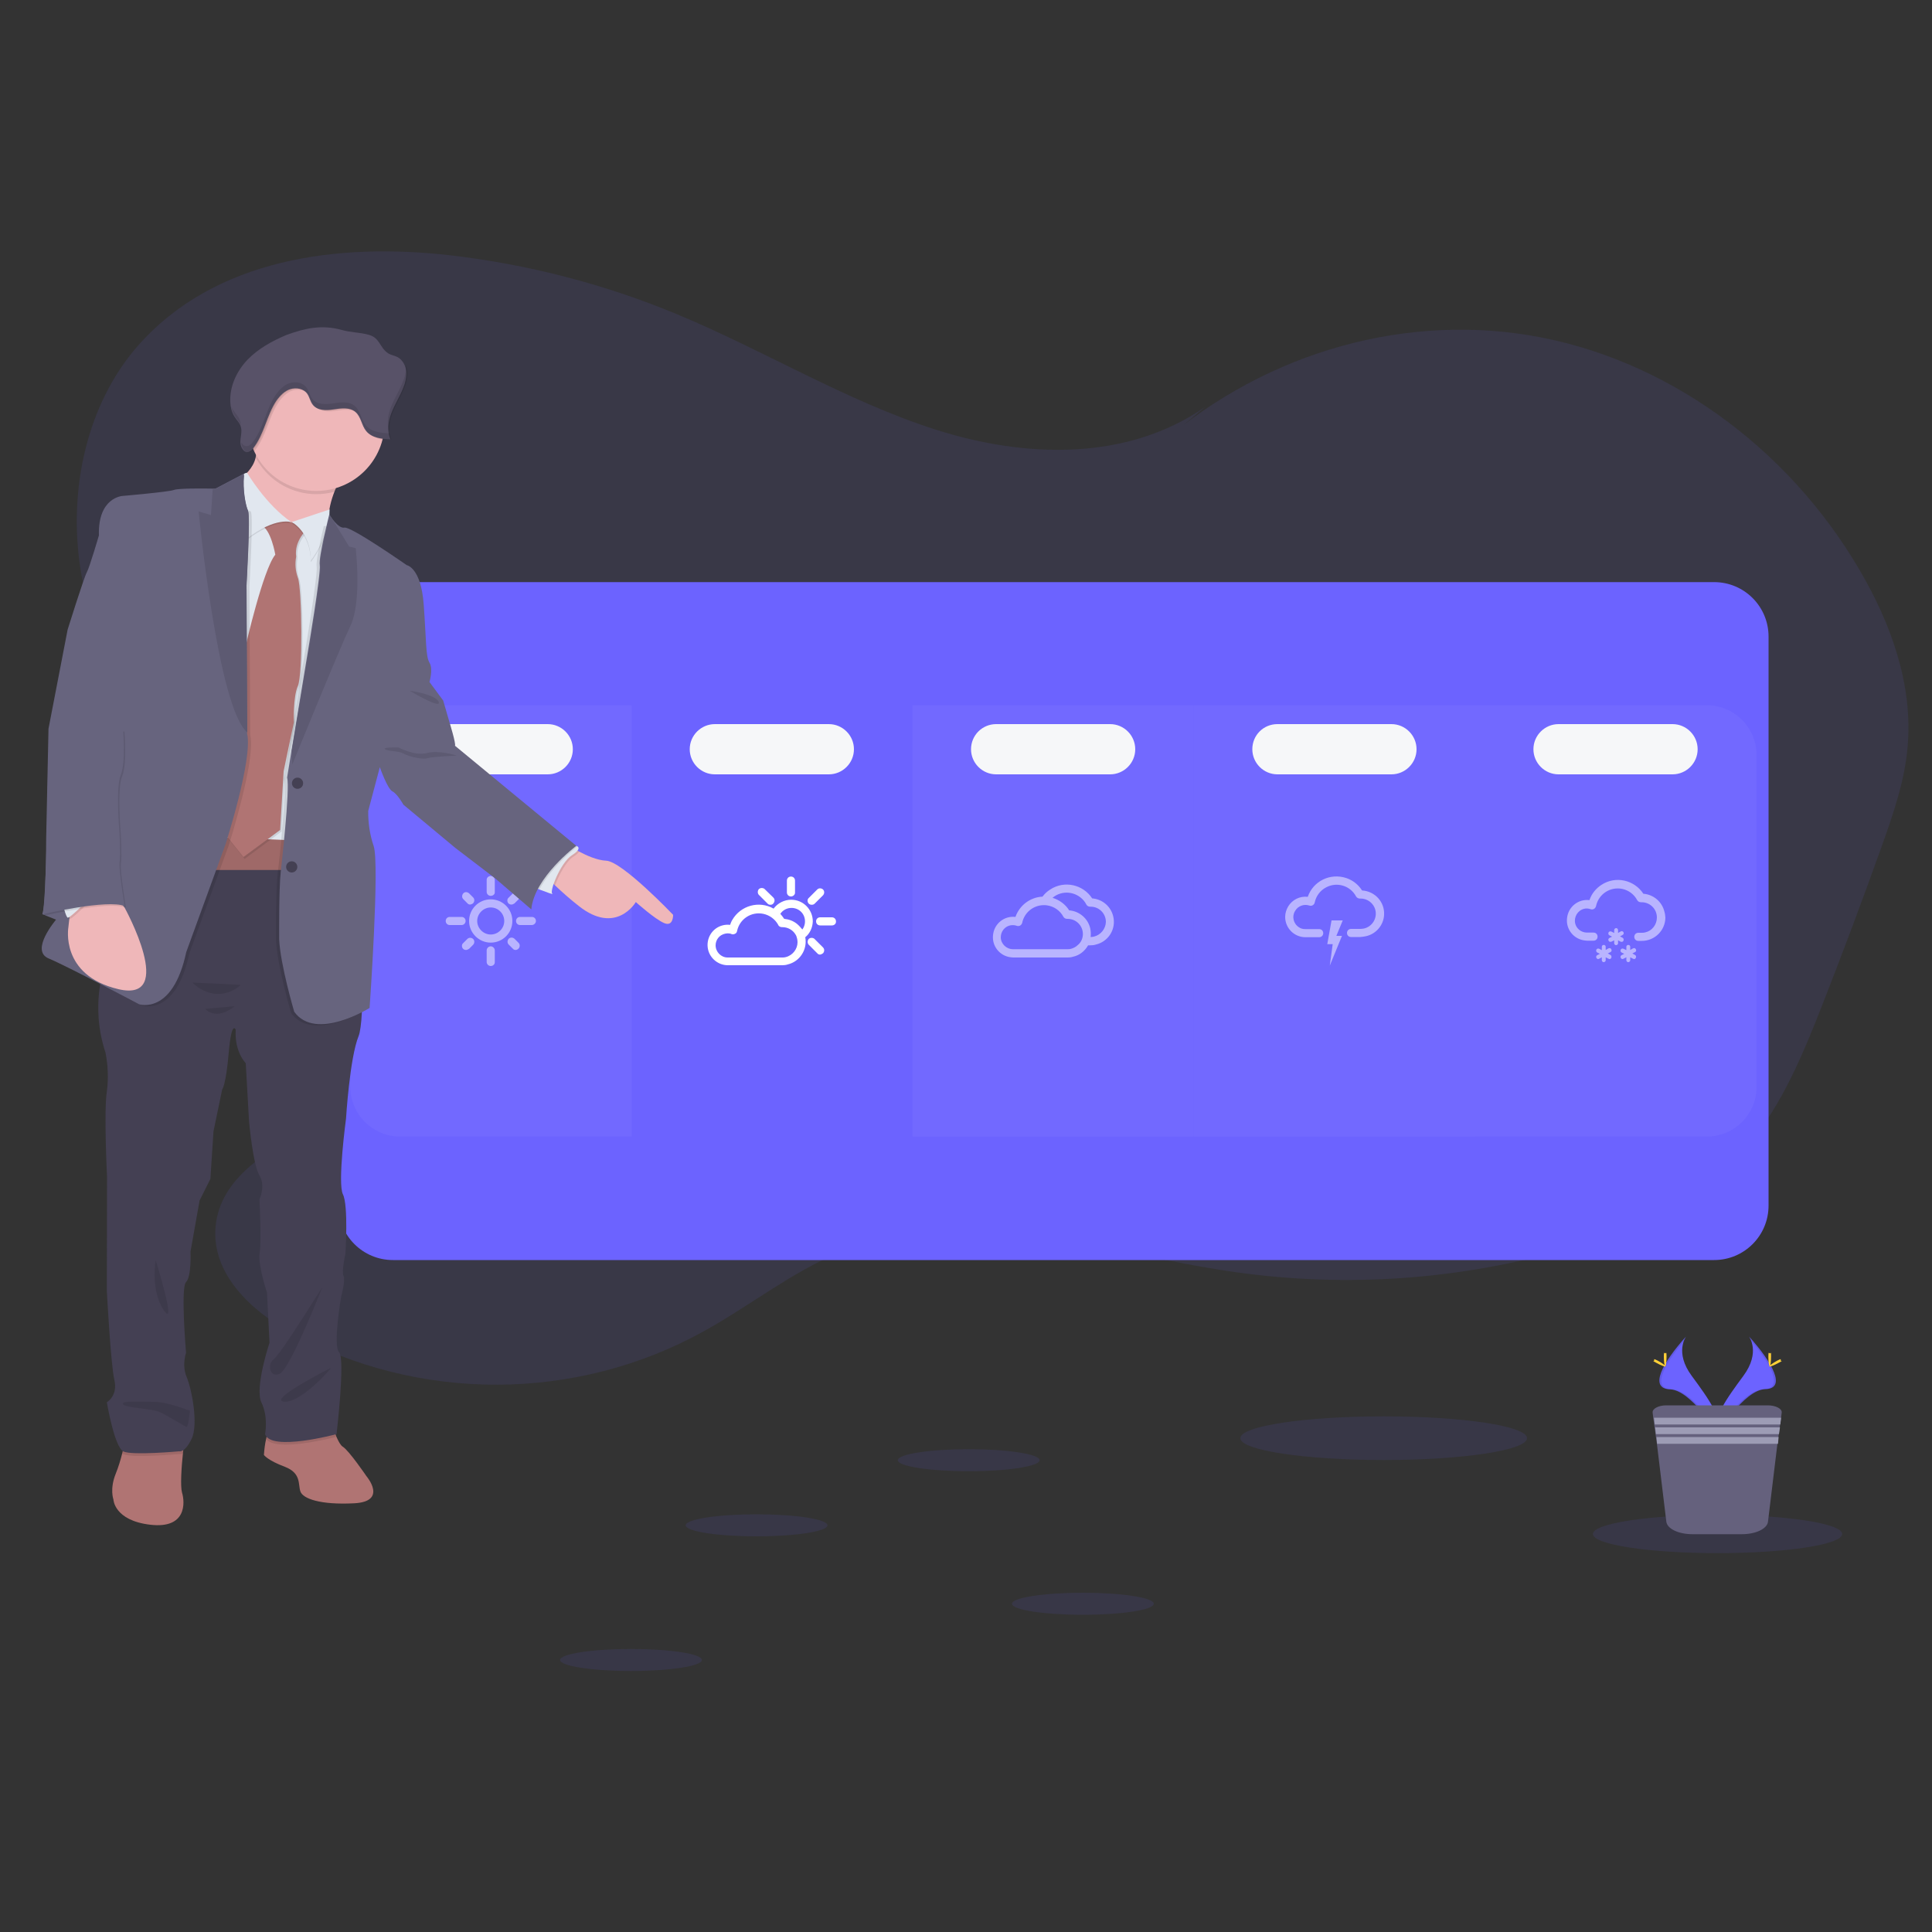 <?xml version="1.0" encoding="utf-8"?>
<!-- Generator: Adobe Illustrator 19.0.0, SVG Export Plug-In . SVG Version: 6.00 Build 0)  -->
<svg version="1.1" xmlns="http://www.w3.org/2000/svg" xmlns:xlink="http://www.w3.org/1999/xlink" x="0px" y="0px"
	 viewBox="-917 917.7 1000 1000" style="enable-background:new -917 917.7 1000 1000;" xml:space="preserve">
<rect x="-917" y="917.7" width="1000" height="1000" fill="#333333" stroke="none"/>
<style type="text/css">
	.st0{opacity:0.1;enable-background:new    ;}
	.st1{fill:#6C63FF;}
	.st2{opacity:0.1;fill:#6C63FF;enable-background:new    ;}
	.st3{fill:#FFD037;}
	.st4{fill:#65617D;}
	.st5{fill:#9D9CB5;}
	.st6{opacity:0.2;}
	.st7{opacity:0.2;fill:#FFFFFF;enable-background:new    ;}
	.st8{opacity:0.2;fill:#6C63FF;enable-background:new    ;}
	.st9{fill:#FFFFFF;}
	.st10{opacity:0.5;}
	.st11{fill:#F6F7F9;}
	.st12{fill:#B07473;}
	.st13{fill:#EFB7B9;}
	.st14{fill:#444053;}
	.st15{fill:#E1E7EF;}
	.st16{fill:#67647E;}
	.st17{fill:#585268;}
	.st18{opacity:0.1;}
</style>
<g id="_x23_background">
	<g class="st0">
		<g>
			<path class="st1" d="M-293.2,1128.3c-40.7,28.3-93.5,26.5-139.7,11.7c-46.2-14.8-88.7-41-133.8-59.7
				c-37.5-15.6-77.1-25.8-117.6-30.5c-57.4-6.5-121.6,1.4-161.6,47.2c-44.5,51-41.2,142.9,7.1,189.8c24.5,23.8,56.6,35.5,84.6,54.1
				c28,18.6,53.9,49.4,51.6,85.3c-2.2,33.2-27.9,58.7-54.5,74.7c-20.5,12.4-45.8,25.8-48.3,51.5c-2.4,24.8,18.9,44.1,39.1,55.2
				c66.2,36.1,147.8,35.7,213.7-0.9c23.5-13,45.2-30.4,69.8-40.6c64.8-26.7,136.2,0.2,204.8,10c58.3,8.3,117.7,4,174.2-12.6
				c34-9.9,68.1-25.3,92-53.6c17.2-20.4,28-46.5,38-72c10.7-27.3,21-54.8,30.9-82.5c5.9-16.6,11.8-33.5,13.3-51.4
				c2.8-32.2-8.9-64.1-24.9-91.3C7.8,1148.2-56,1102.8-125.1,1091.3s-142.3,11-195.9,60.3"/>
		</g>
	</g>
</g>
<g id="_x23_accessory_x28_have_x5B_plant_x5D__x29_">
	<g>
		<g>
			<ellipse class="st2" cx="-200.8" cy="1662.1" rx="74.2" ry="11.3"/>
			<ellipse class="st2" cx="-590.4" cy="1776.9" rx="36.7" ry="5.7"/>
			<ellipse class="st2" cx="-356.5" cy="1747.8" rx="36.7" ry="5.7"/>
			<ellipse class="st2" cx="-525.4" cy="1707.2" rx="36.7" ry="5.7"/>
			<ellipse class="st2" cx="-415.6" cy="1673.5" rx="36.7" ry="5.7"/>
			<path class="st1" d="M-11.7,1609.5c0,0,6.1,8.1-2.9,20.3c-9,12.2-16.4,22.4-13.4,29.9c0,0,13.6-22.6,24.7-23
				C7.8,1636.5,0.5,1623-11.7,1609.5z"/>
			<path class="st0" d="M-11.7,1609.5c0.6,0.7,0.9,1.7,1.3,2.5c10.8,12.7,16.5,24.5,6.1,24.8c-9.7,0.3-21.3,17.6-24.1,21.9
				c0.1,0.4,0.2,0.7,0.4,1c0,0,13.6-22.6,24.7-23C7.7,1636.6,0.5,1623-11.7,1609.5z"/>
			<path class="st3" d="M-0.3,1619.7c0,2.9-0.3,5.1-0.7,5.1s-0.7-2.3-0.7-5.1c0-2.8,0.4-1.5,0.8-1.5
				C-0.4,1618.2-0.3,1616.9-0.3,1619.7z"/>
			<path class="st3" d="M3.6,1623.1c-2.5,1.4-4.6,2.1-4.8,1.9c-0.2-0.3,1.7-1.8,4.2-3.1c2.5-1.3,1.5-0.4,1.7,0
				C4.9,1622.3,6.2,1621.8,3.6,1623.1z"/>
			<path class="st1" d="M-44.3,1609.5c0,0-6.1,8.1,2.9,20.3c9,12.2,16.4,22.5,13.5,30c0,0-13.7-22.6-24.7-23
				C-63.7,1636.4-56.5,1623-44.3,1609.5z"/>
			<path class="st0" d="M-44.3,1609.5c-0.6,0.7-0.9,1.7-1.2,2.5c-10.8,12.7-16.5,24.5-6.2,24.8c9.7,0.3,21.3,17.6,24.1,21.9
				c-0.1,0.4-0.2,0.7-0.3,1c0,0-13.7-22.6-24.7-23C-63.7,1636.4-56.5,1623-44.3,1609.5z"/>
			<path class="st3" d="M-55.8,1619.7c0,2.9,0.3,5.1,0.7,5.1s0.7-2.3,0.7-5.1c0-2.8-0.4-1.5-0.7-1.5
				C-55.5,1618.2-55.8,1616.9-55.8,1619.7z"/>
			<path class="st3" d="M-59.7,1623.1c2.5,1.4,4.6,2.1,4.8,1.9c0.2-0.3-1.7-1.8-4.2-3.1c-2.5-1.3-1.5-0.4-1.7,0
				C-60.9,1622.3-62.2,1621.8-59.7,1623.1z"/>
			<ellipse class="st2" cx="-28" cy="1711.7" rx="64.5" ry="9.9"/>
			<path class="st4" d="M5.2,1648.9l-0.3,2.5l-0.5,3.5l-0.2,1.5l-0.5,3.5l-0.2,1.5l-0.5,3.5l-4.9,40.5c-0.5,3.6-6.3,6.4-13.5,6.4
				H-41c-7.2,0-13-2.8-13.5-6.4l-4.9-40.5l-0.5-3.5l-0.2-1.5l-0.5-3.5l-0.2-1.5l-0.5-3.5l-0.3-2.5c-0.3-2,3-3.8,7-3.8h52.5
				C2.2,1645.1,5.5,1646.9,5.2,1648.9z"/>
			<polygon class="st5" points="4.9,1651.5 4.5,1655 -60.5,1655 -60.9,1651.5 			"/>
			<polygon class="st5" points="4.3,1656.5 3.8,1660 -59.9,1660 -60.3,1656.5 			"/>
			<polygon class="st5" points="3.6,1661.5 3.3,1665 -59.3,1665 -59.6,1661.5 			"/>
		</g>
	</g>
</g>
<g id="_x23_other_x28_have_x5B_bulletin_x5D__x29_">
	<path class="st1" d="M-713.6,1219h683.8c15.6,0,28.2,12.6,28.2,28.2v294.5c0,15.6-12.6,28.2-28.2,28.2h-683.8
		c-15.6,0-28.2-12.6-28.2-28.2v-294.6C-741.9,1231.6-729.2,1219-713.6,1219z"/>
	<g class="st6">
		<path class="st7" d="M-590.1,1506h-119.7c-14.3,0-25.9-11.6-25.9-25.9l0,0v-171.4c0-14.3,11.6-25.9,25.9-25.9l0,0h119.7V1506z"/>
	</g>
	<g class="st6">
		<path class="st7" d="M-33.7,1506h-119.7v-223.3h119.7c14.3,0,25.9,11.6,25.9,25.9l0,0v171.5C-7.7,1494.4-19.3,1506-33.7,1506z"/>
	</g>
	<g class="st6">
		<rect x="-299" y="1282.7" class="st7" width="145.6" height="223.3"/>
	</g>
	<g class="st6">
		<rect x="-444.7" y="1282.7" class="st7" width="145.6" height="223.3"/>
	</g>
	<g class="st6">
		<rect x="-590.4" y="1282.7" class="st8" width="145.6" height="223.3"/>
	</g>
	<path class="st9" d="M-507.6,1381.7c-1.2,0-2.1-0.9-2.1-2.1l0,0v-6.1c0-1.2,0.9-2.1,2.1-2.1s2.1,0.9,2.1,2.1l0,0v6.1
		C-505.4,1380.7-506.4,1381.7-507.6,1381.7z"/>
	<path class="st9" d="M-518.3,1386c-0.6,0-1.1-0.2-1.5-0.7l-4.3-4.3c-0.8-0.7-0.9-2.1-0.2-3c0.7-0.8,2.1-0.9,3-0.2
		c0.1,0.1,0.1,0.1,0.2,0.2l4.4,4.3c0.8,0.8,0.8,2.1,0,3C-517.1,1385.9-517.7,1386-518.3,1386L-518.3,1386z"/>
	<path class="st9" d="M-492.5,1411.8c-0.6,0-1.1-0.2-1.5-0.7l-4.3-4.3c-0.8-0.7-0.9-2.1-0.2-3c0.7-0.8,2.1-0.9,3-0.2
		c0.1,0.1,0.1,0.1,0.2,0.2l4.3,4.3c0.8,0.8,0.8,2.1,0,3C-491.5,1411.5-492,1411.7-492.5,1411.8L-492.5,1411.8z"/>
	<path class="st9" d="M-486.4,1396.7h-6.1c-1.2,0-2.1-0.9-2.1-2.1c0-1.2,0.9-2.1,2.1-2.1h6.1c1.2,0,2.1,0.9,2.1,2.1
		C-484.2,1395.8-485.2,1396.7-486.4,1396.7L-486.4,1396.7z"/>
	<path class="st9" d="M-496.9,1386c-1.2,0-2.1-0.9-2.1-2.1c0-0.6,0.2-1.1,0.7-1.5l4.3-4.3c0.8-0.8,2.1-0.8,3,0c0.8,0.8,0.8,2.1,0,3
		l0,0l-4.3,4.3C-495.8,1385.9-496.3,1386-496.9,1386z"/>
	<path class="st9" d="M-496.3,1394.6c0-6.1-4.9-11.2-11.2-11.2c-3.6,0-7,1.8-9.1,4.6c-7.5-4.3-17.1-1.6-21.4,5.9
		c-0.5,0.8-0.8,1.7-1.1,2.5c-1.2-0.1-2.4-0.1-3.6,0.2c-5.7,1.3-9.1,7-7.8,12.6c1.1,4.7,5.4,8.1,10.2,8.1h28.2c0.9,0,1.9-0.1,2.8-0.4
		c6.3-1.5,10.3-7.7,9.1-14.1C-497.8,1400.9-496.4,1397.8-496.3,1394.6z M-510.3,1413.1c-0.7,0.2-1.2,0.2-1.9,0.2h-28.2
		c-3.4,0-6.2-2.9-6.2-6.3c0-2.9,2-5.4,4.8-6c0.5-0.1,0.9-0.2,1.5-0.2c0.7,0,1.4,0.1,2,0.4c0.6,0.2,1.2,0.1,1.8-0.2
		c0.6-0.3,0.9-0.8,1-1.4c1.3-6.2,7.3-10.2,13.6-8.9c3.3,0.7,6.1,2.8,7.7,5.7v0.1c0.4,0.7,1.1,1.1,2,1.1h0.2c2.7,0,5.3,1.4,6.7,3.7
		c0.5,0.7,0.7,1.5,0.9,2.3c0.1,0.6,0.2,1.1,0.2,1.8C-504.2,1408.9-506.7,1412.2-510.3,1413.1z M-504.6,1395.8
		c-1.9-1.5-4.2-2.3-6.5-2.5c-0.6-0.9-1.3-1.8-2-2.6c2.1-3.2,6.5-4,9.7-1.9s4,6.5,1.9,9.7c-0.1,0.1-0.1,0.2-0.2,0.3
		C-502.6,1397.7-503.6,1396.6-504.6,1395.8z"/>
	<g class="st10">
		<path class="st9" d="M-340.8,1392c-1.2-5.1-5.6-8.9-10.9-9.3c-4.7-7.2-14.4-9.4-21.7-4.6c-1.6,1-2.9,2.2-4,3.7
			c-6.4,0.3-11.9,4.5-14,10.5c-5.8-0.7-11,3.5-11.6,9.3c-0.7,5.8,3.5,11,9.3,11.6c0.4,0,0.7,0.1,1.1,0.1h28.2c0.9,0,1.9-0.1,2.8-0.4
			c3.3-0.7,6.1-2.9,7.8-5.9h1.2c0.9,0,1.9-0.1,2.8-0.4C-343.3,1405.1-339.2,1398.6-340.8,1392L-340.8,1392z M-359.2,1406.9
			c-0.9,0.9-2.1,1.5-3.4,1.9c-0.7,0.2-1.2,0.2-1.9,0.2h-28.2c-3.4,0-6.3-2.8-6.3-6.2c0-2.9,2-5.5,4.8-6.1c0.9-0.2,1.9-0.2,2.8,0
			c0.2,0.1,0.5,0.1,0.7,0.2c1.1,0.4,2.3-0.2,2.7-1.3c0-0.1,0.1-0.2,0.1-0.3c1.1-5.3,5.8-9.1,11.2-9.1c0.6,0,1,0,1.6,0.1
			c3.6,0.5,6.8,2.7,8.5,5.9c0.4,0.7,1.1,1.1,2,1.1h0.2c4.4,0,7.9,3.5,7.9,7.9C-356.5,1403.3-357.4,1405.5-359.2,1406.9
			L-359.2,1406.9z M-350.8,1402.5c-0.6,0.1-1.1,0.2-1.7,0.2c0.2-1.5,0.1-3-0.2-4.5c-1.2-5.1-5.6-8.9-10.9-9.3
			c-2-3.2-5.1-5.4-8.6-6.5c4.8-4.1,12.1-3.4,16.2,1.5c0.5,0.6,0.9,1.2,1.3,2c0.4,0.7,1.1,1.1,2,1.1h0.2c4.4,0,7.9,3.5,7.9,7.9
			C-344.7,1398.4-347.2,1401.6-350.8,1402.5L-350.8,1402.5z"/>
	</g>
	<g class="st10">
		<path class="st9" d="M-70.7,1412l-1.4-0.8l1.4-0.7c0.6-0.3,0.7-0.9,0.4-1.5c-0.3-0.6-0.9-0.7-1.5-0.4l0,0l-1.4,0.8v-1.5
			c0.1-0.6-0.4-1.1-0.9-1.1c-0.6-0.1-1.1,0.4-1.1,0.9c0,0.1,0,0.1,0,0.2v1.6l-1.4-0.7c-0.6-0.3-1.2-0.1-1.5,0.4
			c-0.3,0.6-0.1,1.2,0.4,1.5l1.4,0.7l-1.4,0.7c-0.5,0.3-0.7,0.9-0.4,1.4l0,0c0.2,0.4,0.6,0.6,0.9,0.6c0.2,0,0.4-0.1,0.6-0.2l1.4-0.7
			v1.6c0.1,0.6,0.6,1,1.1,0.9c0.5-0.1,0.9-0.5,0.9-0.9v-1.6l1.4,0.7c0.2,0.1,0.4,0.2,0.6,0.2c0.4,0,0.7-0.2,0.9-0.6
			C-70.1,1413-70.1,1412.3-70.7,1412L-70.7,1412z"/>
		<path class="st9" d="M-77.1,1403.1l-1.4-0.7l1.4-0.8c0.5-0.3,0.7-0.9,0.4-1.4l0,0c-0.3-0.5-0.9-0.7-1.4-0.4l0,0l-1.4,0.8v-1.6
			c-0.1-0.6-0.6-1-1.1-0.9c-0.5,0.1-0.9,0.5-0.9,0.9v1.6l-1.4-0.7c-0.6-0.3-1.2-0.1-1.5,0.4c-0.3,0.6-0.1,1.2,0.4,1.5l1.4,0.7
			l-1.4,0.7c-0.5,0.3-0.7,0.9-0.4,1.4c0.2,0.4,0.6,0.6,0.9,0.6c0.2,0,0.4-0.1,0.6-0.1l1.4-0.7v1.6c0.1,0.6,0.6,1,1.1,0.9
			s0.9-0.5,0.9-0.9v-1.6l1.3,0.7c0.2,0.1,0.4,0.1,0.6,0.1c0.6,0,1-0.5,1-1.1C-76.6,1403.7-76.7,1403.4-77.1,1403.1L-77.1,1403.1z"/>
		<path class="st9" d="M-83.4,1412l-1.4-0.8l1.4-0.7c0.6-0.3,0.7-0.9,0.4-1.5c-0.3-0.6-0.9-0.7-1.5-0.4l-1.4,0.8v-1.5
			c0.1-0.6-0.4-1.1-0.9-1.1c-0.6-0.1-1.1,0.4-1.1,0.9c0,0.1,0,0.1,0,0.2v1.6l-1.3-0.7c-0.6-0.3-1.2-0.1-1.5,0.4s-0.1,1.2,0.4,1.5
			l0,0l1.4,0.7l-1.4,0.7c-0.5,0.3-0.7,0.9-0.4,1.4l0,0c0.2,0.4,0.6,0.6,0.9,0.6c0.2,0,0.4-0.1,0.6-0.2l1.3-0.7v1.6
			c0.1,0.6,0.6,1,1.1,0.9c0.5-0.1,0.9-0.5,0.9-0.9v-1.6l1.4,0.7c0.2,0.1,0.4,0.2,0.6,0.2c0.6,0,1-0.5,1-1.1
			C-82.9,1412.5-83.1,1412.2-83.4,1412L-83.4,1412z"/>
		<path class="st9" d="M-55.5,1389.6c-1.2-5.1-5.6-8.9-10.9-9.3c-4.7-7.2-14.4-9.4-21.7-4.6c-2.9,1.9-5.1,4.6-6.2,7.9
			c-5.8-0.7-11,3.5-11.6,9.3c-0.7,5.8,3.5,11,9.3,11.6c0.4,0,0.7,0.1,1.1,0.1h3.3c1.2,0,2.1-0.9,2.1-2.1c0-1.2-0.9-2.1-2.1-2.1l0,0
			h-3.4c-2.9,0-5.5-2-6.1-4.8c-0.7-3.3,1.3-6.7,4.6-7.5c1.1-0.3,2.3-0.2,3.4,0.2s2.3-0.2,2.7-1.3c0-0.1,0.1-0.2,0.1-0.3
			c1.3-6.2,7.3-10.2,13.6-8.9c3.3,0.7,6.1,2.8,7.7,5.8c0.4,0.7,1.1,1.1,2,1.1h0.3c4.4,0,7.9,3.5,7.9,7.9c0,3.7-2.5,6.9-6,7.7
			c-0.7,0.2-1.2,0.2-1.9,0.2H-69c-1.2,0-2.1,0.9-2.1,2.1c0,1.2,0.9,2.1,2.1,2.1h1.8c6.7,0,12.1-5.4,12.2-12
			C-55.1,1391.5-55.2,1390.5-55.5,1389.6L-55.5,1389.6z"/>
	</g>
	<g class="st10">
		<path class="st9" d="M-210.1,1402.3c-0.9,0.2-1.9,0.3-2.8,0.4h-4.8c-1.2,0-2.1-0.9-2.1-2.1c0-1.2,0.9-2.1,2.1-2.1h4.8
			c0.7,0,1.2-0.1,1.9-0.2c4.3-1,6.9-5.3,5.9-9.5c-0.8-3.5-4.1-6.1-7.7-6h-0.3c-0.8,0-1.6-0.4-2-1.1c-3-5.6-9.9-7.7-15.5-4.7
			c-3.1,1.6-5.2,4.5-5.9,7.8c-0.2,1.1-1.3,1.9-2.4,1.7c-0.1,0-0.2-0.1-0.4-0.1c-2.8-0.9-5.8,0.2-7.3,2.7c-1.9,3-0.9,6.8,2,8.6
			c1,0.7,2.1,0.9,3.3,0.9h7.1c1.2,0,2.1,0.9,2.1,2.1c0,1.2-0.9,2.1-2.1,2.1l0,0h-7.1c-5.8,0-10.5-4.7-10.5-10.5c0-2,0.6-3.8,1.6-5.5
			c2.1-3.4,6-5.4,10.1-4.9c2.8-8.2,11.7-12.5,20-9.7c3.3,1.1,6.2,3.4,8.1,6.4c6.7,0.4,11.8,6,11.4,12.7
			C-200.9,1396.6-204.8,1401.2-210.1,1402.3z"/>
		<polygon class="st9" points="-225.3,1402.1 -222.4,1402.1 -228.7,1417.5 -227.2,1406.4 -230,1406.4 -227.8,1394.1 -222,1394.1 		
			"/>
	</g>
	<g class="st10">
		<path class="st9" d="M-663,1381.4c-1.1,0-2.1-0.9-2.1-2.1v-6c-0.1-1.2,0.8-2.1,2-2.2c1.1-0.1,2.1,0.8,2.2,2c0,0.1,0,0.2,0,0.3v6.1
			C-660.8,1380.5-661.8,1381.4-663,1381.4z"/>
		<path class="st9" d="M-678.1,1396.5h-6.1c-1.2,0-2.1-0.9-2.1-2.1c0-1.2,0.9-2.1,2.1-2.1h6.1c1.2,0,2.1,0.9,2.1,2.1
			C-676,1395.5-676.9,1396.5-678.1,1396.5z"/>
		<path class="st9" d="M-663,1417.7c-1.1,0-2.1-0.9-2.1-2.1v-6.1c0.1-1.2,1.1-2,2.2-2c1,0.1,1.9,0.9,2,2v6.1
			C-660.8,1416.8-661.8,1417.7-663,1417.7z"/>
		<path class="st9" d="M-641.8,1396.5h-6c-1.2,0-2.1-0.9-2.1-2.1c0-1.2,0.9-2.1,2.1-2.1h6.1c1.2,0,2.1,0.9,2.1,2.1
			C-639.6,1395.5-640.6,1396.5-641.8,1396.5L-641.8,1396.5z"/>
		<path class="st9" d="M-663,1405.6c-6.1,0-11.2-5-11.2-11.2c0-6.2,5-11.2,11.2-11.2s11.2,5,11.2,11.2
			C-651.8,1400.6-656.8,1405.6-663,1405.6z M-663,1387.4c-3.8,0-7,3.2-7,7c0,3.8,3.2,7,7,7s7-3.1,7-7
			C-656,1390.6-659.1,1387.4-663,1387.4z"/>
		<path class="st9" d="M-673.6,1385.9c-0.6,0-1.1-0.2-1.5-0.7l-2.1-2.1c-0.8-0.8-0.8-2.1,0-3c0.8-0.9,2.1-0.8,3,0l2.1,2.1
			c0.8,0.8,0.8,2.1,0,3C-672.5,1385.6-673.1,1385.8-673.6,1385.9z"/>
		<path class="st9" d="M-675.8,1409.4c-1.2,0-2.1-0.9-2.1-2.1c0-0.6,0.2-1.1,0.7-1.5l2.1-2.1c0.8-0.8,2.1-0.8,3,0
			c0.8,0.8,0.8,2.1,0,3l0,0l-2.1,2.1C-674.8,1409.1-675.2,1409.4-675.8,1409.4z"/>
		<path class="st9" d="M-650.1,1409.4c-0.6,0-1.1-0.2-1.5-0.7l-2.1-2.1c-0.8-0.8-0.8-2.1,0-3c0.8-0.8,2.1-0.8,3,0l2.1,2.1
			c0.8,0.8,0.8,2.1,0,3C-649,1409.1-649.6,1409.4-650.1,1409.4z"/>
		<path class="st9" d="M-652.3,1385.9c-1.2,0-2.1-0.9-2.1-2.1c0-0.6,0.2-1.1,0.7-1.5l2.1-2.1c0.8-0.8,2.1-0.8,3,0
			c0.8,0.8,0.8,2.1,0,3l-2.1,2.1C-651.2,1385.6-651.7,1385.9-652.3,1385.9z"/>
	</g>
	<path class="st11" d="M-692.5,1292.5h59c7.2,0,13,5.9,13,13l0,0c0,7.2-5.9,13-13,13h-59c-7.2,0-13-5.9-13-13l0,0
		C-705.5,1298.3-699.7,1292.5-692.5,1292.5z"/>
	<path class="st11" d="M-547,1292.5h59c7.2,0,13,5.9,13,13l0,0c0,7.2-5.9,13-13,13h-59c-7.2,0-13-5.9-13-13l0,0
		C-560,1298.3-554.1,1292.5-547,1292.5z"/>
	<path class="st11" d="M-401.4,1292.5h59c7.2,0,13,5.9,13,13l0,0c0,7.2-5.9,13-13,13h-59c-7.2,0-13-5.9-13-13l0,0
		C-414.4,1298.3-408.6,1292.5-401.4,1292.5z"/>
	<path class="st11" d="M-255.8,1292.5h59c7.2,0,13,5.9,13,13l0,0c0,7.2-5.9,13-13,13h-59c-7.2,0-13-5.9-13-13l0,0
		C-268.8,1298.3-263.1,1292.5-255.8,1292.5z"/>
	<path class="st11" d="M-110.3,1292.5h59c7.2,0,13,5.9,13,13l0,0c0,7.2-5.9,13-13,13h-59c-7.2,0-13-5.9-13-13l0,0
		C-123.3,1298.3-117.4,1292.5-110.3,1292.5z"/>
</g>
<g id="_x23_man_x28_stand_x2C_point_x5F_to_x29_">
	<path class="st12" d="M-780.4,1670.8c0,0,2,2.8,10.8,6.1c8.7,3.3,6.8,9.2,8.1,12.8c1.3,3.7,10.2,7,27.8,6.1c17.6-0.9,6.4-14,6.4-14
		s-9.2-13.5-12.3-15.3c-1.1-0.7-2.2-2.7-3.3-5.2c-1.4-3.5-2.6-7.2-3.5-10.8c0,0-28.9,3.9-31,6.8c-0.8,1.5-1.5,3.3-1.8,4.9
		C-779.9,1665.2-780.2,1668-780.4,1670.8z"/>
	<path class="st12" d="M-858.3,1693.8c0,0,0.3,10.9,19.1,13.1s18-11.5,16.4-16.7c-0.9-3.2-0.3-13.1,0.5-20.4
		c0.5-4.6,0.8-8.2,0.8-8.2s-31.7,0.7-31.4,2.3c0,2-0.3,4-0.8,5.9c-0.9,3.6-2,7.2-3.4,10.7C-860.3,1688.4-858.3,1693.8-858.3,1693.8z
		"/>
	<path class="st13" d="M-634.8,1369.9c0.6,1.1,1.9,3,5.1,6.1c3.9,3.7,7.9,7.2,12.1,10.5c19.5,15.6,29.7-1.9,29.7-1.9
		s9.9,8.9,14.7,10.9c4.8,2,4.6-4.3,4.6-4.3s-26.3-27.6-34.6-28c-4.7-0.2-10.2-2.7-14-4.7c-2.8-1.5-4.7-2.8-4.7-2.8l-7.1,6.9
		l-6.1,5.9C-635.1,1368.5-635.4,1368.8-634.8,1369.9z"/>
	<path class="st0" d="M-777.5,1657.5c-0.8,1.5-1.5,3.3-1.8,4.9c4.8,7.1,33.8-0.4,36.2-0.9c-1.4-3.5-2.6-7.2-3.5-10.8
		C-746.6,1650.7-775.5,1654.6-777.5,1657.5z"/>
	<path class="st0" d="M-853.7,1670c0.2,0.2,0.4,0.3,0.6,0.4c4.7,2.1,28.8-0.1,28.8-0.1c0.7,0.1,1.5,0,2-0.5c0.5-4.6,0.8-8.2,0.8-8.2
		s-31.7,0.7-31.4,2.3C-852.8,1666-853.1,1668.1-853.7,1670z"/>
	<path class="st14" d="M-862.4,1462.5c1.3,6.6,1.6,13.5,0.7,20.2c-1.6,10.2,0.1,44,0.1,44l-0.1,59.2c0,0,2,37.9,3.9,46.1
		c1.9,8.2-3.9,11.5-3.9,11.5s3.9,23.3,8.6,25.5c4.7,2.1,28.8-0.1,28.8-0.1s2.9,1,6.5-6.5c3.6-7.5,0-25.9-2.6-32
		c-2.6-6.1-0.3-12.5-0.3-12.5s-2.9-33.7,0-36.6c2.9-2.9,2.3-15.7,2.3-15.7l4.7-26.5l5.6-11.2l1.6-24.6l4.5-21.7
		c0,0,1.9-1.9,3.4-19.1s3.6-11.8,3.6-11.8c-0.7,11.5,5.2,17.3,5.2,17.3l1.7,30.1c0,0,2,22.5,5.4,28c3.3,5.5,0,12.3,0,12.3
		s1.1,21.5,0.1,27.8c-1,6.3,3.8,20.6,3.8,20.6l1.3,25.9c0,0-7.8,23.3-4.2,30.9c3.7,7.6,1.9,16.4,1.9,16.4c2.9,9.2,37,0,37,0
		s4.6-38.8,1.3-42.4s1.1-28.8,1.1-28.8s2.3-8.4,1.2-10.7c-1.1-2.3,1-11.5,1-11.5s1.6-24.9-1.3-30.7c-2.9-5.8,1.6-39.2,1.6-39.2
		s1.9-31.4,6.5-42.7c0.8-2,1.4-6.4,1.7-12.2c1.4-25.6-1.7-78.9-1.7-78.9l-12.8-17.6l-13.4-0.7l-12.9-0.7l-24.3-1.3l-23.9-1.3
		l-29.2-1.6c0,0-6,53.9-14.5,77.2c-1.2,3.3-2,6.6-2.7,10C-867.1,1438.8-866.2,1451.1-862.4,1462.5z"/>
	<path class="st13" d="M-791.2,1164.3l10.4,25.6l22.6,3.7c0,0,12,4.1,11.3-6.1c-0.3-5.4,1.4-11.2,3-15.3c0.8-2.1,1.8-4.2,2.9-6.2
		c0,0-46.4-26.1-43.8-17.3c0.6,2,0.6,4,0.1,5.9C-786,1160.4-791.2,1164.3-791.2,1164.3z"/>
	<polygon class="st12" points="-764.1,1350.2 -814.9,1350.2 -812.3,1368 -763,1368 	"/>
	<polygon class="st0" points="-764.1,1350.2 -814.9,1350.2 -812.3,1368 -763,1368 	"/>
	<path class="st0" d="M-634.8,1369.9c0.6,1.1,1.9,3,5.1,6.1c1.8-5,5.6-12.4,9.5-14.9c1.2-0.7,2.2-1.6,3.1-2.6
		c-2.8-1.5-4.7-2.8-4.7-2.8l-7.1,6.9L-634.8,1369.9z"/>
	<path class="st15" d="M-641.6,1376.7c0,0,1.8,0.7,3.8,1.4c3.4,1.3,7.7,2.9,6.7,2.2c-1.7-1,4.2-16.1,10.1-19.9
		c4.4-2.8,3.6-4.1,2.9-4.6c-0.2-0.1-0.3-0.2-0.5-0.2l-4.7-1.7L-641.6,1376.7z"/>
	<path class="st0" d="M-784.7,1148.7c0.6,2,0.6,4,0.1,5.9c7.8,14.7,24.7,22,40.8,17.6c0.8-2.1,1.8-4.2,2.9-6.2
		C-740.9,1165.9-787.2,1139.8-784.7,1148.7z"/>
	<path class="st13" d="M-788.7,1136.4c0,19.5,15.8,35.4,35.4,35.4s35.4-15.8,35.4-35.4s-15.8-35.4-35.4-35.4l0,0
		c-19.4-0.1-35.3,15.5-35.4,34.9C-788.7,1136.1-788.7,1136.3-788.7,1136.4z"/>
	<path class="st15" d="M-819.8,1350.3l22.6,1l26,1.1l12.7,0.6l0.9-8.5l10-87.9l3.3-66.5h-9l-24.9-4.1l-8.8-3.3l0,0l-11.5-4.4
		l-9.4,19.2l-3.2,88.1l-7.4,55.6L-819.8,1350.3z"/>
	<path class="st0" d="M-789.1,1252.7c0,0,9-39.5,15.3-47.1c0,0-2.3-13.6-7.5-15.3s8-4.3,8-4.3l8.1,2.8l8.1,3.3c0,0-7.1,6.3-5.9,14.5
		c-0.7,3.7-0.3,7.5,0.9,11c2.1,5.5,2.5,50.1,0,55.9c-2.5,5.9-2.1,18.9-2.1,18.9l-5.3,25.3l-1.8,30.4l-19.1,14.2l-13.4-16.7
		L-789.1,1252.7z"/>
	<path class="st12" d="M-789.8,1251.9c0,0,9-39.5,15.3-47.1c0,0-2.3-13.6-7.5-15.3c-5.2-1.8,8-4.3,8-4.3l8.1,2.8l8.1,3.3
		c0,0-7.1,6.3-5.9,14.5c-0.7,3.7-0.4,7.4,0.9,11c2.1,5.5,2.6,50.1,0,55.9c-2.6,5.8-2.1,18.9-2.1,18.9l-5.3,25.3l-1.8,30.4l-19,14
		l-13.4-16.7L-789.8,1251.9z"/>
	<path class="st0" d="M-746.4,1182.2l-19.6,6.5c0,0,9.9,5,9.9,20C-756.3,1208.7-746.3,1196.6-746.4,1182.2z"/>
	<path class="st15" d="M-746.4,1181.4l-19.6,6.5c0,0,9.9,5,9.9,20C-756.3,1207.9-746.3,1195.8-746.4,1181.4z"/>
	<path class="st0" d="M-789.1,1163.1c0,0,9.7,16.6,23,25.6c0,0-8.1-3-23,8.4C-789.1,1197.1-798.3,1163.9-789.1,1163.1z"/>
	<path class="st15" d="M-789.1,1162.4c0,0,9.7,16.6,23,25.6c0,0-8.1-3-23,8.4C-789.1,1196.4-798.3,1163.1-789.1,1162.4z"/>
	<path class="st0" d="M-641.6,1376.7c0,0,1.8,0.7,3.8,1.4c5.9-11.2,17.7-20.7,19.6-22.3c-0.2-0.1-0.3-0.2-0.5-0.2l-4.7-1.7
		L-641.6,1376.7z"/>
	<path class="st0" d="M-774.1,1404.6c0.6,13.1,7.8,37.5,7.8,37.5c9.1,12.6,29.4,3.3,36.5-0.5c1.4-25.6-1.7-78.9-1.7-78.9l-12.8-17.6
		l-13.4-0.7l10-87.9l3.3-66.5h-5c-1.6,6.8-4.2,18.2-3.7,21c0.7,4.1-6.1,44.5-6.1,44.5l-8.5,51.5l-2.3,14c0.7,2.3,0.2,12.4-0.7,22.7
		c-0.3,2.9-0.5,5.9-0.7,8.6c-0.9,9.6-1.9,17.6-1.9,17.6C-774.3,1379-774.1,1404.6-774.1,1404.6z"/>
	<path class="st16" d="M-772.5,1403.9c0.6,13.2,7.8,37.5,7.8,37.5c11.2,15.5,39-2,39-2s5.3-74.6,2.1-83.8c-2-5.9-2.9-12.1-2.8-18.2
		l6-22.6c0,0,3.9,11.2,6.5,12.5c2.6,1.3,5.7,6.9,5.7,6.9l26.9,22.4l20.8,15.9l18.5,15.9c1.5-16.6,23.3-32.9,23.3-32.9l-62.8-51.8
		c0.6-1-2.8-12-2.8-12l-3.3-11.4l-7.1-9.6c0,0,2-6.7,0-10c-2-3.3-1.6-11.2-3-30.2c-1.4-19.1-8.8-20.3-8.8-20.3s-28.8-20.1-32.2-19.4
		c-3.2,0.6-7.2-5.8-7.8-6.6l-0.1-0.1c0,0-5.6,22-4.9,26.1c0.7,4.1-6.1,44.5-6.1,44.5l-8.5,51.5l-2.3,14c1.7,5.3-3.3,48.8-3.3,48.8
		C-772.7,1378.2-772.5,1403.9-772.5,1403.9z"/>
	<path class="st0" d="M-865.1,1426.9c11.2,5.8,21.7,11.3,21.7,11.3s17.4,5.8,24.4-27l20.3-55.7c0,0,0.6-1.7,1.4-4.5
		c0.7-2.2,1.6-5.3,2.5-8.7c4-14.1,9.3-35.8,7.3-44.3v-0.7l-0.4-76c0,0,2.1-35.8,0.8-38.7c0-0.1-0.1-0.2-0.1-0.2l0,0l-11.5-4.4
		l-9.4,19.2l-3.2,88.1l-7.4,55.6l-29.2-1.6c0,0-6,53.9-14.5,77.2C-863.6,1420.1-864.5,1423.6-865.1,1426.9z"/>
	<path class="st16" d="M-891.8,1413.8c9.8,4.1,46.8,23.7,46.8,23.7s17.4,5.8,24.4-27l20.3-55.7c0,0,14.3-44.4,11.2-57.4v-0.7
		l-0.4-76c0,0,2.1-35.7,0.8-38.7c-1.3-2.8-2.8-11.1-2.1-18.1c0-0.4,0.1-0.7,0.1-1.1l-0.5,0.3l-14.3,7.5h-1.5
		c-4.6-0.1-17.9-0.2-20,0.7c-2.5,1-26.6,3.1-26.6,3.1s-12.8,0.7-12.2,20.4c0,0-4.8,16.5-6.3,19.2c-1.5,2.7-9.9,29.6-9.9,29.6
		l-9.9,51.3l-1.2,56.8c0,0-0.1,36.2-2,39.2l7.1,2.8C-888,1393.8-901.7,1409.7-891.8,1413.8z"/>
	<path class="st13" d="M-857,1381.6l4.5,5.9c0,0,27.2,49.3-3.2,42.2c-30.4-7.2-25.9-32.1-25.9-32.1l1.9-17.3L-857,1381.6z"/>
	<path class="st0" d="M-818.7,1647.9c-0.7-0.1-11.2-4.6-18.6-4.6c-7.3,0-17.1-0.7-16,1.2c1.1,2,15.3,2.2,19.3,4.2
		c4.1,2,12.7,7.3,13.5,7.6C-819.5,1656.6-818.7,1647.9-818.7,1647.9z"/>
	<path class="st0" d="M-745.7,1625.7c-0.1,0.7-15.7,18.3-24.3,17.5C-778.7,1642.3-745.7,1625.7-745.7,1625.7z"/>
	<path class="st0" d="M-750.2,1584c0,0-16.7,42.6-22.1,44.8c-5.4,2.2-6.1-5.2-3.3-7.3C-772.7,1619.3-763.8,1605.5-750.2,1584z"/>
	<path class="st0" d="M-836.4,1570c0,0-2.8,15.7,4.2,25.9C-825.2,1606.1-836.4,1570-836.4,1570z"/>
	<path class="st0" d="M-792.4,1427.6c0.3-0.3-25-1.3-25-1.3S-806,1438.6-792.4,1427.6z"/>
	<path class="st0" d="M-795.5,1438.5l-15.3,1.4C-810.8,1439.9-805.4,1446.4-795.5,1438.5z"/>
	<path class="st0" d="M-705,1275.2c0,0,13.8,1.9,15.1,5.9C-688.6,1285-705,1275.2-705,1275.2z"/>
	<path class="st0" d="M-680.6,1308.8c-1-0.4-9.6-2.9-15.6-1.3c-6,1.6-14.5-2.9-14.5-2.9s-8.6-0.3-7,0.9c1.7,1.2,6.8,0.7,9.7,2.3
		c2.9,1.7,10.4,3.2,12.4,2.3C-693.7,1309.4-680.6,1308.8-680.6,1308.8z"/>
	<path class="st16" d="M-766,1306.3l0.3,7.1c0,0,24.1-59.2,30.1-71.8s2.7-40.2,2.7-40.2l-3.4-0.8l-9.9-16.2l-0.1-0.1
		c0,0-5.6,22-4.9,26.1c0.7,4.1-6.1,44.5-6.1,44.5L-766,1306.3z"/>
	<path class="st16" d="M-814.2,1182.4c0,0,9.9,101.8,25.2,114.4l-0.4-76c0,0,2.1-35.7,0.8-38.7c-1.3-2.8-2.8-11.1-2.1-18.1l-0.3-0.8
		l-14.3,7.5h-1.6l-0.9,13.6L-814.2,1182.4z"/>
	<path class="st0" d="M-766,1306.3l0.3,7.1c0,0,24.1-59.2,30.1-71.8s2.7-40.2,2.7-40.2l-3.4-0.8l-9.9-16.2l-0.1-0.1
		c0,0-5.6,22-4.9,26.1c0.7,4.1-6.1,44.5-6.1,44.5L-766,1306.3z"/>
	<path class="st0" d="M-814.2,1182.4c0,0,9.9,101.8,25.2,114.4l-0.4-76c0,0,2.1-35.7,0.8-38.7c-1.3-2.8-2.8-11.1-2.1-18.1l-0.3-0.8
		l-14.3,7.5h-1.6l-0.9,13.6L-814.2,1182.4z"/>
	<circle class="st14" cx="-763" cy="1323.1" r="2.9"/>
	<circle class="st14" cx="-766" cy="1366.4" r="2.9"/>
	<path class="st0" d="M-788.7,1136.4c0,5.1,1.1,10.1,3.3,14.8l0.5-0.6c5.7-7.2,7-17.1,12.1-24.7c1.9-2.7,4.3-5.2,7.3-6.1
		c3.1-0.9,6.8-0.2,8.7,2.4c1.2,1.7,1.6,3.9,2.8,5.6c2.4,3.2,7,3.1,10.9,2.5c3.9-0.6,8.3-1.2,11.2,1.3c3,2.5,3.2,7,5.6,9.9
		c1.9,2.2,4.6,3.3,7.4,3.8c4.8-19-6.6-38.2-25.6-43s-38.2,6.6-43,25.6C-788.3,1130.8-788.7,1133.6-788.7,1136.4L-788.7,1136.4z"/>
	<path class="st17" d="M-768.8,1091.1c-7.3,3.1-14.5,7-20.1,12.8c-5.6,5.9-9.3,13.8-8.9,21.9c0.1,2.6,0.7,5.1,2,7.3
		c1.2,2,3,3.5,3.5,5.7c0.7,2.5-0.3,5.2-0.3,7.8c0,2.6,2,5.8,4.4,5c0.9-0.4,1.7-0.9,2.2-1.8c5.7-7.2,7-17.1,12-24.6
		c1.9-2.7,4.3-5.2,7.3-6.1c3-0.9,6.8-0.3,8.7,2.4c1.2,1.7,1.5,3.9,2.8,5.6c2.4,3.2,7,3.1,10.9,2.5c3.9-0.6,8.3-1.2,11.2,1.3
		c3,2.5,3.2,7,5.6,9.9c2.9,3.6,8.1,4.1,12.6,4.3c-1.9-4.2-1.2-9.1,0.4-13.4c1.6-4.3,4.1-8.2,5.9-12.5c1.3-2.9,2-5.9,1.9-9.1
		c-0.3-3.1-1.9-6.2-4.6-7.6c-1.6-0.8-3.4-1-4.9-2c-4.4-3-4.1-7.9-9.9-9.5c-4.6-1.3-9.6-1.2-14.3-2.6
		C-750.4,1085.7-759,1087.5-768.8,1091.1z"/>
	<path class="st0" d="M-872.1,1385.8c0,0-8,7.9-9,7.7c-1-0.2-2.6-7.1-2.6-7.1L-872.1,1385.8z"/>
	<path class="st15" d="M-872.9,1385c0,0-8,7.9-9,7.7c-1-0.2-2.6-7.1-2.6-7.1L-872.9,1385z"/>
	<path class="st0" d="M-894.4,1391.7c0,0,34-7.9,42.6-4.2c0,0-3.2-19.2-2.6-22.8c0.6-3.6-0.1-15.8-0.1-15.8s-2-22.9,0.7-29.3
		s1.2-23.4,1.2-23.4l-38.8,18.5C-891.5,1314.6-891.9,1386.6-894.4,1391.7z"/>
	<path class="st16" d="M-895.1,1390.9c0,0,34-7.9,42.6-4.2c0,0-3.2-19.2-2.6-22.8c0.6-3.5-0.1-15.8-0.1-15.8s-2-22.9,0.7-29.3
		c2.7-6.4,1.2-23.4,1.2-23.4l-38.8,18.4C-892.2,1313.8-892.8,1385.8-895.1,1390.9z"/>
	<g class="st18">
		<path d="M-715.4,1141.4c-1.6-4.1-0.9-8.7,0.7-12.8c1.6-4.3,4.1-8.2,5.9-12.5c1.3-2.9,2-5.9,1.9-9.1c0-0.1,0-0.1,0-0.2
			c0.5,1,0.7,2.1,0.8,3.3c0.1,3.2-0.6,6.2-1.9,9.1c-1.8,4.2-4.3,8.1-5.9,12.5C-715.2,1134.8-715.6,1138.1-715.4,1141.4z"/>
		<path d="M-788.6,1148.5c0.9-0.4,1.8-0.9,2.3-1.8c5.7-7.2,6.9-17.1,12-24.6c1.9-2.7,4.3-5.2,7.3-6.1c3.1-1,6.8-0.3,8.7,2.4
			c1.2,1.7,1.5,3.9,2.8,5.6c2.4,3.2,7,3.1,10.9,2.5c3.9-0.6,8.3-1.2,11.2,1.3c3,2.5,3.2,7,5.6,9.9c2.9,3.6,8,4.1,12.5,4.3
			c0.2,1.1,0.5,2.1,0.9,3.2c-4.6-0.2-9.8-0.7-12.6-4.3c-2.4-3-2.7-7.5-5.6-9.9c-2.9-2.4-7.3-2-11.2-1.3c-3.9,0.7-8.5,0.7-10.9-2.5
			c-1.2-1.7-1.6-3.8-2.8-5.6c-1.9-2.7-5.7-3.4-8.7-2.4c-3.1,1-5.5,3.4-7.3,6.1c-5.1,7.6-6.3,17.6-12,24.6c-0.6,0.8-1.3,1.5-2.2,1.8
			c-2.4,0.7-4.4-2.4-4.4-5v-0.1C-791.4,1148-790.1,1149-788.6,1148.5z"/>
		<path d="M-796.2,1130c1.2,2,3,3.5,3.5,5.7c0.2,0.7,0.3,1.2,0.3,1.9c-0.8-1.6-2-2.9-3-4.4c-0.9-1.7-1.6-3.4-1.9-5.4
			C-797.1,1128.6-796.7,1129.4-796.2,1130z"/>
	</g>
</g>
</svg>
